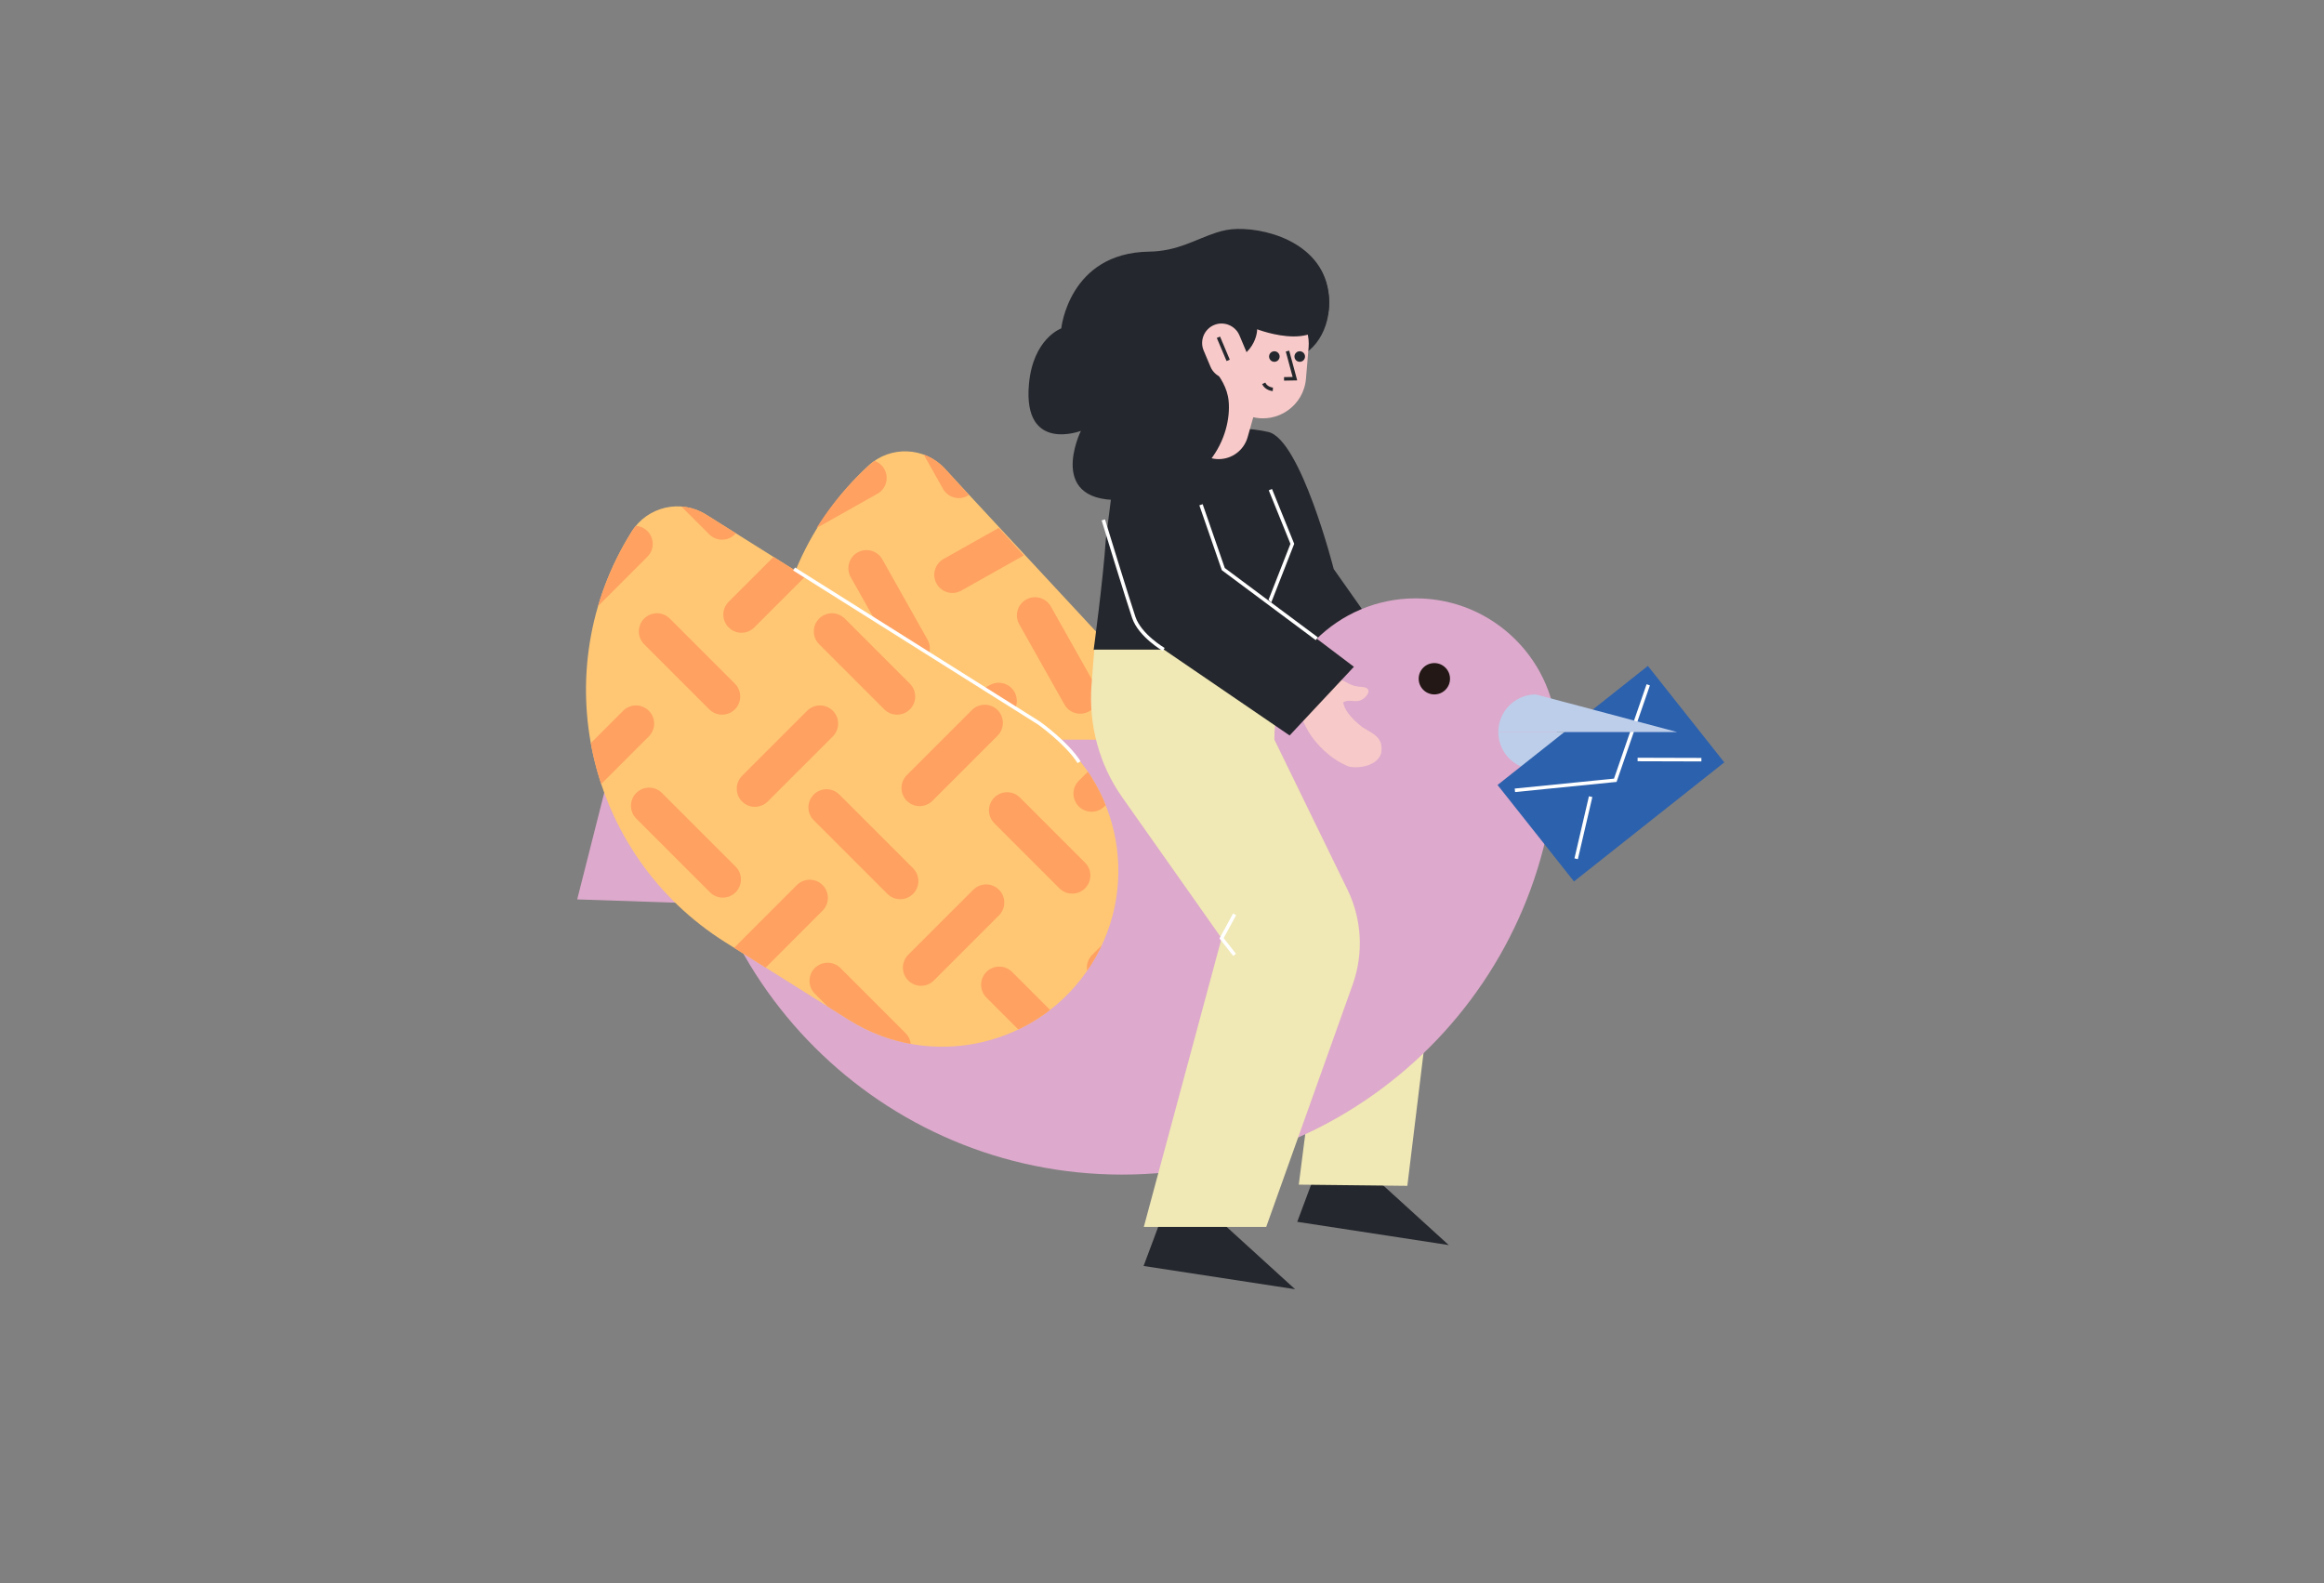 <?xml version="1.0" encoding="utf-8"?>
<!-- Generator: Adobe Illustrator 23.0.3, SVG Export Plug-In . SVG Version: 6.00 Build 0)  -->
<svg version="1.1" xmlns="http://www.w3.org/2000/svg" xmlns:xlink="http://www.w3.org/1999/xlink" x="0px" y="0px"
	 viewBox="0 0 1986 1352.92" style="enable-background:new 0 0 1986 1352.92;" xml:space="preserve">
<rect x="0" y="0" width="1986" height="1352.92" fill="#808080" stroke="none"/>
<style type="text/css">
	.st0{fill:#FFC774;}
	.st1{clip-path:url(#SVGID_2_);}
	.st2{fill:none;stroke:#FFA161;stroke-width:31;stroke-linecap:round;stroke-miterlimit:10;}
	.st3{fill:#DDA9CC;}
	.st4{fill:#24272D;}
	.st5{fill:#F0E8B5;}
	.st6{fill:none;stroke:#FFFFFF;stroke-width:3;stroke-miterlimit:10;}
	.st7{fill:#F8C9C9;}
	.st8{fill:none;stroke:#25282D;stroke-width:3;stroke-miterlimit:10;}
	.st9{fill:#BDCEEA;}
	.st10{fill:#231815;}
	.st11{fill:#2C61AD;}
	.st12{fill:#3361C2;stroke:#FFFFFF;stroke-width:3;stroke-miterlimit:10;}
	.st13{clip-path:url(#SVGID_4_);}
</style>
<g id="Back">
</g>
<g id="Man">
	<g>
		<path class="st0" d="M813.29,849l-84.59-91.11c-95.68-103.06-89.7-264.17,13.36-359.84l0,0c18.69-17.35,47.91-16.27,65.26,2.42
			l226.41,243.87c56.52,60.87,52.98,156.04-7.89,212.55l0,0C964.97,913.41,869.81,909.88,813.29,849z"/>
		<g>
			<defs>
				<path id="SVGID_1_" d="M808.95,849.4l-83.6-92.02c-94.56-104.09-86.83-265.12,17.26-359.68l0,0
					c18.88-17.15,48.08-15.75,65.23,3.13l223.76,246.31c55.85,61.48,51.29,156.6-10.19,212.45l0,0
					C959.93,915.45,864.81,910.88,808.95,849.4z"/>
			</defs>
			<clipPath id="SVGID_2_">
				<use xlink:href="#SVGID_1_"  style="overflow:visible;"/>
			</clipPath>
			<g class="st1">
				<line class="st2" x1="1138.49" y1="675.42" x2="1060.87" y2="719.12"/>
				<line class="st2" x1="1131.49" y1="753.77" x2="1170.09" y2="822.33"/>
				<line class="st2" x1="800.52" y1="812.51" x2="839.12" y2="881.07"/>
				<line class="st2" x1="987.47" y1="713.5" x2="1026.07" y2="782.06"/>
				<line class="st2" x1="1027.74" y1="569.48" x2="1066.34" y2="638.05"/>
				<line class="st2" x1="883.24" y1="747.09" x2="839.55" y2="669.47"/>
				<line class="st2" x1="984.56" y1="932.82" x2="940.86" y2="855.2"/>
				<line class="st2" x1="804.9" y1="740.09" x2="736.33" y2="778.69"/>
				<line class="st2" x1="1100.42" y1="826.87" x2="1031.86" y2="865.47"/>
				<line class="st2" x1="949" y1="784.53" x2="880.44" y2="823.13"/>
				<line class="st2" x1="989.18" y1="636.34" x2="920.62" y2="674.94"/>
				<line class="st2" x1="891.51" y1="447.55" x2="813.89" y2="491.24"/>
				<line class="st2" x1="884.5" y1="525.89" x2="923.1" y2="594.45"/>
				<line class="st2" x1="553.54" y1="584.63" x2="592.14" y2="653.2"/>
				<line class="st2" x1="740.49" y1="485.63" x2="779.09" y2="554.19"/>
				<line class="st2" x1="780.76" y1="341.61" x2="819.36" y2="410.17"/>
				<line class="st2" x1="636.26" y1="519.22" x2="592.56" y2="441.6"/>
				<line class="st2" x1="737.58" y1="704.94" x2="693.88" y2="627.33"/>
				<line class="st2" x1="557.91" y1="512.21" x2="489.35" y2="550.81"/>
				<line class="st2" x1="853.44" y1="599" x2="784.88" y2="637.6"/>
				<line class="st2" x1="702.02" y1="556.66" x2="633.46" y2="595.26"/>
				<line class="st2" x1="742.2" y1="408.47" x2="673.63" y2="447.07"/>
			</g>
		</g>
		<polygon class="st3" points="543.22,571.45 493.25,768.64 811.6,779.37 822.21,737.5 		"/>
		<polygon class="st4" points="1106.73,1101.79 977.27,1081.93 994.73,1035.16 1046.83,1047.25 		"/>
		<polygon class="st4" points="1238.04,1064.06 1108.57,1044.2 1126.03,997.43 1178.14,1009.52 		"/>
		<path class="st5" d="M949.3,581.99l113.13-29.07l143.18,174.42c17.53,21.35,25.68,49.53,22.44,77.58l-25.38,208.52l-92.78-1.02
			l27.88-217.9l-137.22-96.05c-25.14-22.01-41.81-52.94-46.87-87L949.3,581.99z"/>
		<path class="st4" d="M954.98,382.66c38.38-18.55,101.32-20.01,128.97-13.46c27.65,6.55,55.8,117.1,55.8,117.1l63.37,89.97
			l-62.07,39.88l-74.19-106.41l29.47-26.31c0,0-26.92,41.66-33.83,71.94h-127.9c0,0,8.12-60.03,10.39-94.32"/>
		<circle class="st3" cx="1209.81" cy="632.15" r="120.79"/>
		<path class="st3" d="M1330.6,632.15c0,205.28-166.41,371.69-371.69,371.69S587.21,837.43,587.21,632.15"/>
		<polyline class="st6" points="1085.62,418.46 1104.37,464.76 1084.51,515.5 		"/>
		<path class="st5" d="M935.13,555.17h116.43l100.01,205.21c12.24,25.12,13.85,54.54,4.41,80.98l-73.92,207.18H977.46l66.45-246.68
			l-85.08-120.72c-19.49-27.66-28.75-61.88-26.04-96.23L935.13,555.17z"/>
		<path class="st7" d="M1125.93,579.6l8.42-0.01c0,0,3.98-0.25,10.21,1.07c6.24,1.33,8.53,5.86,18.95,6.37
			c11.83,0.58,3.32,10.87-2.37,11.95c-4.45,0.84-9.81-1.37-13.4,1.38c0.98,2.6,1.19,8.31,14.5,19.55
			c7.62,6.43,21.04,8.2,17.98,24.13c-4.17,12.17-23.14,12.89-28.36,10.75c-15.24-6.25-27.3-18.99-33.59-29.34
			c-2.6-4.27-6.05-11.9-7.37-15.54"/>
		<path class="st4" d="M1100.9,527.45l56.09,42.4l-54.93,58.68l-128.08-87.47c0,0-43.97-106.05-13.5-135.86"/>
		<ellipse class="st4" cx="1098.22" cy="259.19" rx="37.63" ry="48.06"/>
		<g>
			<path class="st7" d="M1041.43,392.37c11.21,0,21.52-7.39,24.73-18.71l23.89-84.31c3.87-13.67-4.07-27.88-17.73-31.75
				c-13.67-3.87-27.88,4.07-31.75,17.73l-23.89,84.31c-3.87,13.67,4.07,27.88,17.73,31.75
				C1036.75,392.05,1039.11,392.37,1041.43,392.37z"/>
		</g>
		<path class="st7" d="M1064.93,354.93l4.5,1.24c22.26,6.16,44.65-9.43,46.59-32.45l2.26-26.76c1.51-17.84-10.01-34.18-27.31-38.77
			l0,0c-19.69-5.22-39.89,6.52-45.1,26.21l-6.76,25.51C1033.93,329.48,1045.45,349.54,1064.93,354.93z"/>
		<polyline class="st8" points="1100.24,300.05 1106.59,323.62 1097.29,323.79 		"/>
		<circle class="st4" cx="1089.02" cy="304.7" r="4.51"/>
		<circle class="st4" cx="1110.71" cy="304.7" r="4.51"/>
		<path class="st8" d="M1087.73,332.72c0,0-5.54-0.31-7.83-5.12"/>
		<path class="st4" d="M879.25,328.8c-4.97,58.42,44.43,39.43,44.43,39.43s-31.57,64.12,39.08,58.76
			c70.65-5.36,89.93-55.54,87.19-84.24c-1.09-11.43-7.04-20.3-13.77-28.84c38.72-5.96,38.13-32.51,38.13-32.51
			s62.08,24.12,61.57-23.45c-0.5-47.57-49.47-62.82-78.4-62.31c-6.58,0.11-12.43,1.33-17.92,3.1
			c-18.63,6.06-33.06,15.94-57.78,16.33c-68.3,1.09-74.86,65.58-74.86,65.58S882.61,289.26,879.25,328.8z"/>
		<path class="st7" d="M1056.22,322.32L1056.22,322.32c8.42-3.55,12.4-13.34,8.85-21.76l-5.87-13.92
			c-3.55-8.42-13.34-12.4-21.76-8.85l0,0c-8.42,3.55-12.4,13.34-8.85,21.76l5.87,13.92C1038.01,321.89,1047.8,325.87,1056.22,322.32
			z"/>
		<line class="st8" x1="1041.22" y1="288.22" x2="1049.55" y2="307.96"/>
		<path class="st9" d="M1433.19,625.59l-104.68,27.88l-15.98,4.26h-0.01c-16.1,0-29.44-11.86-31.76-27.31
			c-0.24-1.58-0.36-3.18-0.36-4.82H1433.19z"/>
		<circle class="st10" cx="1225.74" cy="580.07" r="13.39"/>
		
			<rect x="1294.68" y="609.49" transform="matrix(0.784 -0.621 0.621 0.784 -113.767 997.007)" class="st11" width="163.85" height="105.16"/>
		<polyline class="st6" points="1294.57,675.41 1380.36,666.83 1408.53,585.24 		"/>
		<line class="st12" x1="1359.3" y1="680.83" x2="1346.93" y2="733.92"/>
		<line class="st12" x1="1399.43" y1="649.08" x2="1453.94" y2="649.24"/>
		<path class="st9" d="M1433.19,625.59h-152.8c0-1.64,0.12-3.25,0.36-4.82c2.32-15.46,15.66-27.3,31.76-27.3h0.01l15.97,4.26h0.01
			L1433.19,625.59z"/>
		<path class="st0" d="M725.31,871.51L620.02,805.4c-119.09-74.78-155.01-231.95-80.23-351.04l0,0
			c13.56-21.6,42.06-28.11,63.66-14.55l281.82,176.96c70.35,44.17,91.56,137.01,47.39,207.35l0,0
			C888.49,894.47,795.66,915.69,725.31,871.51z"/>
		<polyline class="st6" points="1125.28,545.87 1045.39,486.36 1026.33,431.37 		"/>
		<path class="st6" d="M994.49,555.06c0,0-20.33-11.86-25.59-27.36c-5.26-15.5-26.05-83.39-26.05-83.39"/>
		<polyline class="st6" points="1055.05,781.4 1043.91,801.86 1055.05,816.03 		"/>
		<g>
			<defs>
				<path id="SVGID_3_" d="M725.31,871.51L620.02,805.4c-119.09-74.78-155.01-231.95-80.23-351.04l0,0
					c13.56-21.6,42.06-28.11,63.66-14.55l281.82,176.96c70.35,44.17,91.56,137.01,47.39,207.35l0,0
					C888.49,894.47,795.66,915.69,725.31,871.51z"/>
			</defs>
			<clipPath id="SVGID_4_">
				<use xlink:href="#SVGID_3_"  style="overflow:visible;"/>
			</clipPath>
			<g class="st13">
				<line class="st2" x1="995.83" y1="615.23" x2="932.84" y2="678.21"/>
				<line class="st2" x1="1010.18" y1="692.56" x2="1065.82" y2="748.2"/>
				<line class="st2" x1="707.26" y1="838.26" x2="762.89" y2="893.89"/>
				<line class="st2" x1="860.64" y1="692.56" x2="916.28" y2="748.2"/>
				<line class="st2" x1="860.64" y1="543.03" x2="916.28" y2="598.66"/>
				<line class="st2" x1="769.31" y1="752.98" x2="706.33" y2="690"/>
				<line class="st2" x1="916.9" y1="904.57" x2="853.91" y2="841.58"/>
				<line class="st2" x1="691.97" y1="767.33" x2="636.34" y2="822.97"/>
				<line class="st2" x1="999.95" y1="771.33" x2="944.31" y2="826.97"/>
				<line class="st2" x1="842.72" y1="771.33" x2="787.08" y2="826.97"/>
				<line class="st2" x1="841.51" y1="617.79" x2="785.87" y2="673.43"/>
				<line class="st2" x1="696.61" y1="462.27" x2="633.62" y2="525.26"/>
				<line class="st2" x1="710.96" y1="539.61" x2="766.6" y2="595.25"/>
				<line class="st2" x1="408.04" y1="685.3" x2="463.67" y2="740.94"/>
				<line class="st2" x1="561.42" y1="539.61" x2="617.06" y2="595.25"/>
				<line class="st2" x1="561.42" y1="390.07" x2="617.06" y2="445.71"/>
				<line class="st2" x1="470.09" y1="600.03" x2="407.11" y2="537.04"/>
				<line class="st2" x1="617.68" y1="751.61" x2="554.69" y2="688.63"/>
				<line class="st2" x1="392.75" y1="614.38" x2="337.12" y2="670.02"/>
				<line class="st2" x1="700.73" y1="618.38" x2="645.09" y2="674.02"/>
				<line class="st2" x1="543.5" y1="618.38" x2="487.86" y2="674.02"/>
				<line class="st2" x1="542.29" y1="464.84" x2="486.65" y2="520.48"/>
			</g>
		</g>
		<path class="st6" d="M678.58,486.26l209.27,131.66c0,0,23.49,16.6,34.3,33.46"/>
	</g>
</g>
</svg>
